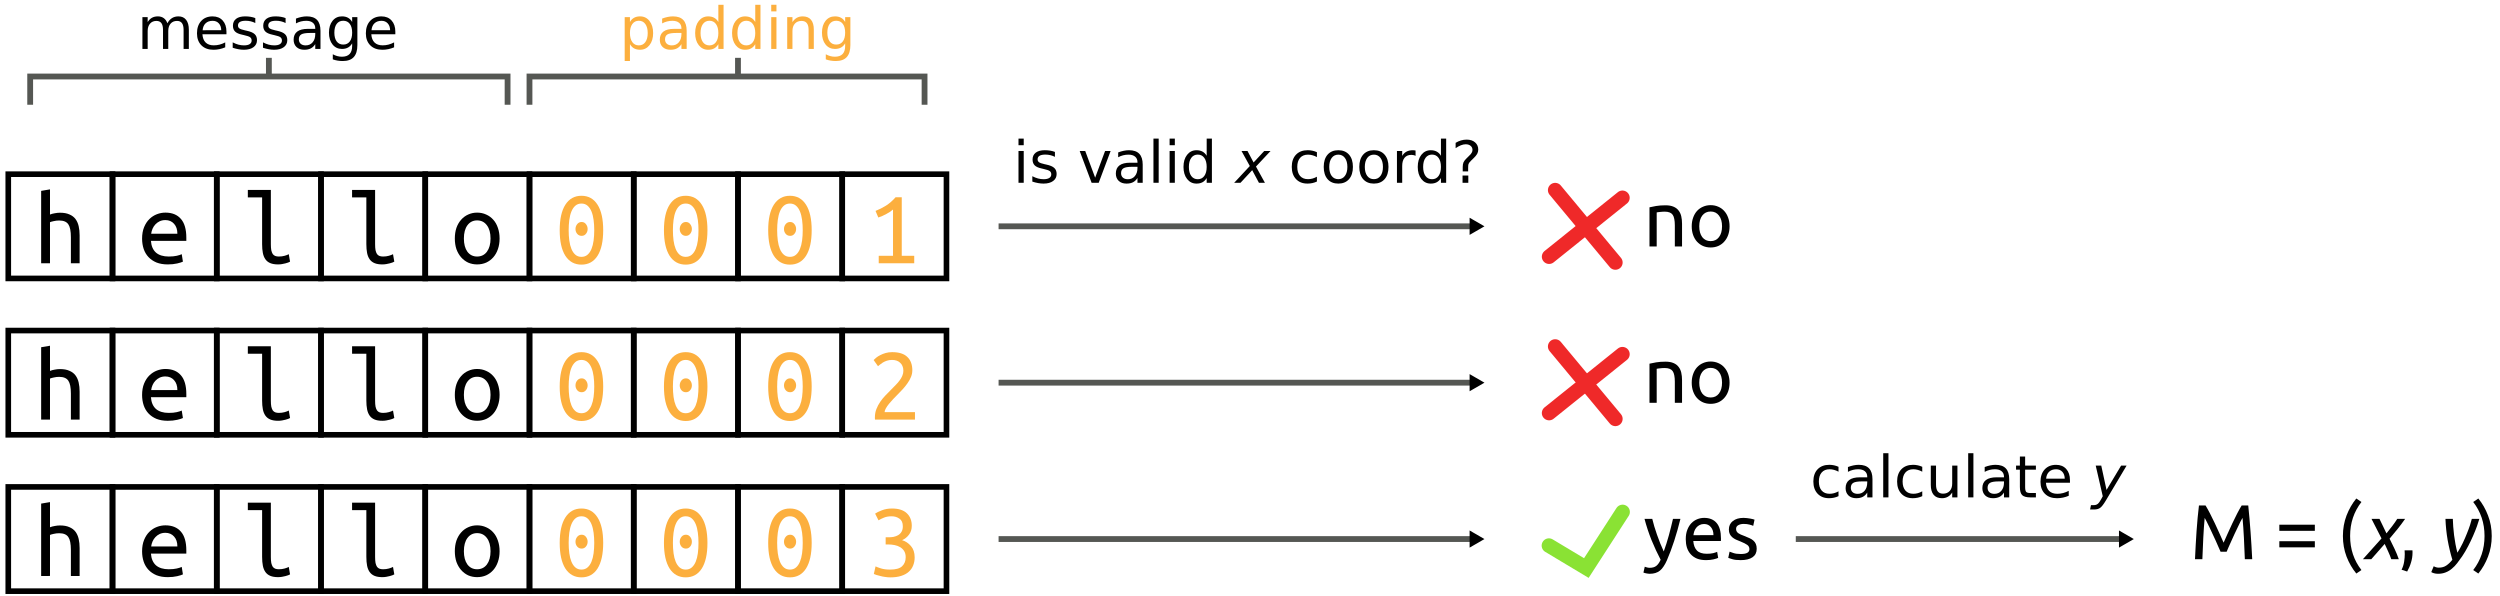 <?xml version="1.0" encoding="UTF-8" standalone="no"?>
<!-- Created with Inkscape (http://www.inkscape.org/) -->

<svg
   width="1720"
   height="410"
   viewBox="0 0 455.083 108.479"
   version="1.1"
   id="svg5"
   xmlns="http://www.w3.org/2000/svg"
   xmlns:svg="http://www.w3.org/2000/svg">
  <defs
     id="defs2">
    <marker
       style="overflow:visible"
       id="TriangleOutL"
       refX="0"
       refY="0"
       orient="auto">
      <path
         transform="scale(0.8)"
         style="fill:context-stroke;fill-rule:evenodd;stroke:context-stroke;stroke-width:1pt"
         d="M 5.77,0 -2.88,5 V -5 Z"
         id="path25016" />
    </marker>
  </defs>
  <g
     id="layer1"
     transform="translate(-20.385,-6.298)">
    <g
       id="g57072"
       transform="translate(0.993,0.868)">
      <g
         id="g59886">
        <path
           id="rect870"
           style="fill:none;stroke:#000000;stroke-width:1.024"
           d="M 20.898,37.138 H 39.873 V 56.114 H 20.898 Z" />
        <g
           aria-label="h"
           id="text14172"
           style="font-size:19.403px;line-height:125%;letter-spacing:0px;word-spacing:0px;stroke-width:0.505px">
          <path
             d="M 26.883,53.349 V 40.175 l 1.61,-0.272 v 4.579 q 0.388,-0.155 0.873,-0.233 0.485,-0.097 0.951,-0.097 1.028,0 1.707,0.31 0.699,0.291 1.106,0.834 0.407,0.543 0.582,1.3 0.175,0.757 0.175,1.669 v 5.084 h -1.591 v -4.734 q 0,-1.669 -0.466,-2.348 -0.466,-0.699 -1.669,-0.699 -0.504,0 -0.99,0.116 -0.466,0.097 -0.679,0.194 v 7.47 z"
             style="font-family:'Ubuntu Mono';-inkscape-font-specification:'Ubuntu Mono'"
             id="path59508" />
        </g>
        <path
           id="rect17976"
           style="fill:none;stroke:#000000;stroke-width:1.024"
           d="M 39.873,37.138 H 58.849 V 56.114 H 39.873 Z" />
        <g
           aria-label="e"
           id="text17980"
           style="font-size:19.403px;line-height:125%;letter-spacing:0px;word-spacing:0px;stroke-width:0.505px">
          <path
             d="m 49.507,44.133 q 1.824,0 2.813,1.145 0.99,1.125 0.99,3.434 v 0.563 h -6.442 q 0.097,1.397 0.912,2.134 0.834,0.718 2.328,0.718 0.854,0 1.455,-0.136 0.601,-0.136 0.912,-0.291 l 0.213,1.358 q -0.291,0.155 -1.048,0.33 -0.757,0.175 -1.707,0.175 -1.164,0 -2.057,-0.349 -0.873,-0.369 -1.455,-0.99 -0.582,-0.621 -0.873,-1.475 -0.291,-0.873 -0.291,-1.882 0,-1.203 0.369,-2.096 0.369,-0.893 0.97,-1.475 0.601,-0.582 1.358,-0.873 0.757,-0.291 1.552,-0.291 z m 2.173,3.842 q 0,-1.145 -0.601,-1.804 -0.601,-0.679 -1.591,-0.679 -0.563,0 -1.028,0.213 -0.446,0.213 -0.776,0.563 -0.33,0.349 -0.524,0.796 -0.194,0.446 -0.252,0.912 z"
             style="font-family:'Ubuntu Mono';-inkscape-font-specification:'Ubuntu Mono'"
             id="path59512" />
        </g>
        <path
           id="rect19514"
           style="fill:none;stroke:#000000;stroke-width:1.024"
           d="M 58.849,37.138 H 77.825 V 56.114 H 58.849 Z" />
        <g
           aria-label="l"
           id="text19518"
           style="font-size:19.403px;line-height:125%;letter-spacing:0px;word-spacing:0px;stroke-width:0.505px">
          <path
             d="m 70.016,53.563 q -0.854,0 -1.416,-0.233 -0.563,-0.233 -0.893,-0.699 -0.33,-0.466 -0.466,-1.145 -0.136,-0.699 -0.136,-1.61 v -8.518 h -2.6 v -1.358 h 4.191 v 9.876 q 0,0.679 0.078,1.106 0.097,0.427 0.272,0.699 0.194,0.252 0.466,0.349 0.272,0.097 0.64,0.097 0.563,0 1.048,-0.136 0.485,-0.136 0.757,-0.291 l 0.233,1.358 q -0.116,0.058 -0.33,0.155 -0.213,0.078 -0.504,0.155 -0.291,0.078 -0.64,0.136 -0.33,0.058 -0.699,0.058 z"
             style="font-family:'Ubuntu Mono';-inkscape-font-specification:'Ubuntu Mono'"
             id="path59516" />
        </g>
        <path
           id="rect20392"
           style="fill:none;stroke:#000000;stroke-width:1.024"
           d="M 77.825,37.138 H 96.801 V 56.114 H 77.825 Z" />
        <g
           aria-label="l"
           id="text20396"
           style="font-size:19.403px;line-height:125%;letter-spacing:0px;word-spacing:0px;stroke-width:0.505px">
          <path
             d="m 88.991,53.563 q -0.854,0 -1.416,-0.233 -0.563,-0.233 -0.893,-0.699 -0.33,-0.466 -0.466,-1.145 -0.136,-0.699 -0.136,-1.61 V 41.358 H 83.481 v -1.358 h 4.191 v 9.876 q 0,0.679 0.078,1.106 0.097,0.427 0.272,0.699 0.194,0.252 0.466,0.349 0.272,0.097 0.64,0.097 0.563,0 1.048,-0.136 0.485,-0.136 0.757,-0.291 l 0.233,1.358 q -0.116,0.058 -0.33,0.155 -0.213,0.078 -0.504,0.155 -0.291,0.078 -0.64,0.136 -0.33,0.058 -0.699,0.058 z"
             style="font-family:'Ubuntu Mono';-inkscape-font-specification:'Ubuntu Mono'"
             id="path59520" />
        </g>
        <path
           id="rect20398"
           style="fill:none;stroke:#000000;stroke-width:1.024"
           d="M 96.801,37.138 H 115.777 V 56.114 H 96.801 Z" />
        <g
           aria-label="o"
           id="text20402"
           style="font-size:19.403px;line-height:125%;letter-spacing:0px;word-spacing:0px;stroke-width:0.505px">
          <path
             d="m 110.335,48.848 q 0,1.067 -0.31,1.94 -0.291,0.854 -0.834,1.475 -0.543,0.621 -1.3,0.97 -0.757,0.33 -1.649,0.33 -0.873,0 -1.63,-0.33 -0.737,-0.349 -1.281,-0.97 -0.543,-0.621 -0.854,-1.475 -0.291,-0.873 -0.291,-1.94 0,-1.067 0.291,-1.94 0.31,-0.873 0.854,-1.475 0.543,-0.621 1.281,-0.951 0.757,-0.349 1.63,-0.349 0.893,0 1.649,0.349 0.757,0.33 1.3,0.951 0.543,0.601 0.834,1.475 0.31,0.873 0.31,1.94 z m -1.649,0 q 0,-1.533 -0.66,-2.406 -0.66,-0.893 -1.785,-0.893 -1.106,0 -1.766,0.893 -0.64,0.873 -0.64,2.406 0,1.513 0.64,2.406 0.66,0.873 1.766,0.873 1.125,0 1.785,-0.873 0.66,-0.893 0.66,-2.406 z"
             style="font-family:'Ubuntu Mono';-inkscape-font-specification:'Ubuntu Mono'"
             id="path59524" />
        </g>
        <path
           id="rect21422"
           style="fill:none;stroke:#000000;stroke-width:1.024"
           d="m 115.777,37.138 h 18.976 v 18.976 h -18.976 z" />
        <g
           aria-label="0"
           id="text21426"
           style="font-size:19.403px;line-height:125%;letter-spacing:0px;word-spacing:0px;fill:#fcaf3e;stroke-width:0.505px">
          <path
             d="m 126.361,47.121 q 0,0.504 -0.31,0.873 -0.291,0.369 -0.776,0.369 -0.504,0 -0.815,-0.369 -0.31,-0.369 -0.31,-0.873 0,-0.504 0.31,-0.893 0.31,-0.388 0.815,-0.388 0.485,0 0.776,0.388 0.31,0.388 0.31,0.893 z m -5.084,0.213 q 0,-3.027 1.028,-4.637 1.048,-1.63 2.93,-1.63 1.901,0 2.93,1.63 1.028,1.61 1.028,4.637 0,3.027 -1.028,4.657 -1.028,1.61 -2.93,1.61 -1.882,0 -2.93,-1.61 -1.028,-1.63 -1.028,-4.657 z m 6.287,0 q 0,-0.99 -0.116,-1.863 -0.116,-0.893 -0.388,-1.552 -0.272,-0.66 -0.718,-1.048 -0.446,-0.388 -1.106,-0.388 -0.66,0 -1.106,0.388 -0.446,0.388 -0.718,1.048 -0.272,0.66 -0.388,1.552 -0.116,0.873 -0.116,1.863 0,0.99 0.116,1.882 0.116,0.873 0.388,1.533 0.272,0.66 0.718,1.048 0.446,0.388 1.106,0.388 0.66,0 1.106,-0.388 0.446,-0.388 0.718,-1.048 0.272,-0.66 0.388,-1.533 0.116,-0.893 0.116,-1.882 z"
             style="font-family:'Ubuntu Mono';-inkscape-font-specification:'Ubuntu Mono'"
             id="path59528" />
        </g>
        <path
           id="rect23254"
           style="fill:none;stroke:#000000;stroke-width:1.024"
           d="m 134.753,37.138 h 18.976 v 18.976 h -18.976 z" />
        <g
           aria-label="0"
           id="text23258"
           style="font-size:19.403px;line-height:125%;letter-spacing:0px;word-spacing:0px;fill:#fcaf3e;stroke-width:0.505px">
          <path
             d="m 145.337,47.121 q 0,0.504 -0.31,0.873 -0.291,0.369 -0.776,0.369 -0.504,0 -0.815,-0.369 -0.31,-0.369 -0.31,-0.873 0,-0.504 0.31,-0.893 0.31,-0.388 0.815,-0.388 0.485,0 0.776,0.388 0.31,0.388 0.31,0.893 z m -5.084,0.213 q 0,-3.027 1.028,-4.637 1.048,-1.63 2.93,-1.63 1.901,0 2.93,1.63 1.028,1.61 1.028,4.637 0,3.027 -1.028,4.657 -1.028,1.61 -2.93,1.61 -1.882,0 -2.93,-1.61 -1.028,-1.63 -1.028,-4.657 z m 6.287,0 q 0,-0.99 -0.116,-1.863 -0.116,-0.893 -0.388,-1.552 -0.272,-0.66 -0.718,-1.048 -0.446,-0.388 -1.106,-0.388 -0.66,0 -1.106,0.388 -0.446,0.388 -0.718,1.048 -0.272,0.66 -0.388,1.552 -0.116,0.873 -0.116,1.863 0,0.99 0.116,1.882 0.116,0.873 0.388,1.533 0.272,0.66 0.718,1.048 0.446,0.388 1.106,0.388 0.66,0 1.106,-0.388 0.446,-0.388 0.718,-1.048 0.272,-0.66 0.388,-1.533 0.116,-0.893 0.116,-1.882 z"
             style="font-family:'Ubuntu Mono';-inkscape-font-specification:'Ubuntu Mono'"
             id="path59532" />
        </g>
        <path
           id="rect23260"
           style="fill:none;stroke:#000000;stroke-width:1.024"
           d="m 153.729,37.138 h 18.976 v 18.976 h -18.976 z" />
        <g
           aria-label="0"
           id="text23264"
           style="font-size:19.403px;line-height:125%;letter-spacing:0px;word-spacing:0px;fill:#fcaf3e;stroke-width:0.505px">
          <path
             d="m 164.313,47.121 q 0,0.504 -0.31,0.873 -0.291,0.369 -0.776,0.369 -0.504,0 -0.815,-0.369 -0.31,-0.369 -0.31,-0.873 0,-0.504 0.31,-0.893 0.31,-0.388 0.815,-0.388 0.485,0 0.776,0.388 0.31,0.388 0.31,0.893 z m -5.084,0.213 q 0,-3.027 1.028,-4.637 1.048,-1.63 2.93,-1.63 1.901,0 2.93,1.63 1.028,1.61 1.028,4.637 0,3.027 -1.028,4.657 -1.028,1.61 -2.93,1.61 -1.882,0 -2.93,-1.61 -1.028,-1.63 -1.028,-4.657 z m 6.287,0 q 0,-0.99 -0.116,-1.863 -0.116,-0.893 -0.388,-1.552 -0.272,-0.66 -0.718,-1.048 -0.446,-0.388 -1.106,-0.388 -0.66,0 -1.106,0.388 -0.446,0.388 -0.718,1.048 -0.272,0.66 -0.388,1.552 -0.116,0.873 -0.116,1.863 0,0.99 0.116,1.882 0.116,0.873 0.388,1.533 0.272,0.66 0.718,1.048 0.446,0.388 1.106,0.388 0.66,0 1.106,-0.388 0.446,-0.388 0.718,-1.048 0.272,-0.66 0.388,-1.533 0.116,-0.893 0.116,-1.882 z"
             style="font-family:'Ubuntu Mono';-inkscape-font-specification:'Ubuntu Mono'"
             id="path59536" />
        </g>
        <path
           id="rect23266"
           style="fill:none;stroke:#000000;stroke-width:1.024"
           d="m 172.705,37.138 h 18.976 v 18.976 h -18.976 z" />
        <g
           aria-label="1"
           id="text23270"
           style="font-size:19.403px;line-height:125%;letter-spacing:0px;word-spacing:0px;fill:#fcaf3e;stroke-width:0.505px">
          <path
             d="m 178.768,43.822 q 0.99,-0.388 1.921,-0.97 0.931,-0.601 1.727,-1.513 h 1.125 v 10.652 h 2.27 v 1.358 h -6.461 v -1.358 h 2.6 v -8.421 q -0.213,0.194 -0.524,0.407 -0.291,0.194 -0.66,0.388 -0.349,0.194 -0.737,0.369 -0.388,0.175 -0.757,0.291 z"
             style="font-family:'Ubuntu Mono';-inkscape-font-specification:'Ubuntu Mono'"
             id="path59540" />
        </g>
        <path
           style="fill:none;fill-rule:evenodd;stroke:#555753;stroke-width:1.058;stroke-linecap:butt;stroke-linejoin:miter;stroke-miterlimit:4;stroke-dasharray:none;stroke-opacity:1;marker-end:url(#TriangleOutL)"
           d="m 201.168,46.626 86.642,10e-7"
           id="path24774" />
        <g
           id="g25719"
           transform="translate(12.688,45.733)">
          <path
             style="fill:none;fill-rule:evenodd;stroke:#ef2929;stroke-width:2.646;stroke-linecap:round;stroke-linejoin:miter;stroke-miterlimit:4;stroke-dasharray:none;stroke-opacity:1"
             d="M 289.798,-5.694 300.756,7.48"
             id="path25715" />
          <path
             style="fill:none;fill-rule:evenodd;stroke:#ef2929;stroke-width:2.646;stroke-linecap:round;stroke-linejoin:miter;stroke-miterlimit:4;stroke-dasharray:none;stroke-opacity:1"
             d="M 288.691,6.423 302.041,-4.295"
             id="path25717" />
        </g>
        <g
           aria-label="no"
           id="text27153"
           style="font-size:14.111px;line-height:125%;letter-spacing:0px;word-spacing:0px;fill:none;stroke:#000000;stroke-width:0.265px">
          <path
             d="m 319.653,43.169 q 0.452,-0.113 1.199,-0.24 0.748,-0.127 1.722,-0.127 0.875,0 1.453,0.254 0.579,0.24 0.917,0.691 0.353,0.437 0.494,1.058 0.141,0.621 0.141,1.369 v 4.12 h -1.312 v -3.838 q 0,-0.677 -0.099,-1.157 -0.085,-0.48 -0.296,-0.776 -0.212,-0.296 -0.564,-0.423 -0.353,-0.141 -0.875,-0.141 -0.212,0 -0.437,0.014 -0.226,0.014 -0.437,0.042 -0.198,0.014 -0.367,0.042 -0.155,0.028 -0.226,0.042 v 6.195 h -1.312 z"
             style="font-family:Ubuntu;-inkscape-font-specification:Ubuntu;fill:#000000;stroke:none"
             id="path59543" />
          <path
             d="m 334.23,46.626 q 0,0.875 -0.254,1.58 -0.254,0.706 -0.72,1.214 -0.452,0.508 -1.087,0.79 -0.635,0.268 -1.383,0.268 -0.748,0 -1.383,-0.268 -0.635,-0.282 -1.101,-0.79 -0.452,-0.508 -0.706,-1.214 -0.254,-0.706 -0.254,-1.58 0,-0.861 0.254,-1.566 0.254,-0.72 0.706,-1.228 0.466,-0.508 1.101,-0.776 0.635,-0.282 1.383,-0.282 0.748,0 1.383,0.282 0.635,0.268 1.087,0.776 0.466,0.508 0.72,1.228 0.254,0.706 0.254,1.566 z m -1.369,0 q 0,-1.242 -0.564,-1.961 -0.55,-0.734 -1.51,-0.734 -0.96,0 -1.524,0.734 -0.55,0.72 -0.55,1.961 0,1.242 0.55,1.976 0.564,0.72 1.524,0.72 0.96,0 1.51,-0.72 0.564,-0.734 0.564,-1.976 z"
             style="font-family:Ubuntu;-inkscape-font-specification:Ubuntu;fill:#000000;stroke:none"
             id="path59545" />
        </g>
        <path
           style="fill:none;fill-rule:evenodd;stroke:#555753;stroke-width:1.058;stroke-linecap:butt;stroke-linejoin:miter;stroke-miterlimit:4;stroke-dasharray:none;stroke-opacity:1"
           d="m 24.885,24.498 v -5.142 h 86.903 v 5.142"
           id="path37947" />
        <path
           style="fill:none;fill-rule:evenodd;stroke:#555753;stroke-width:1.058;stroke-linecap:butt;stroke-linejoin:miter;stroke-miterlimit:4;stroke-dasharray:none;stroke-opacity:1"
           d="M 68.337,19.356 V 15.957"
           id="path37951" />
        <g
           aria-label="message"
           id="text39157"
           style="font-size:10.583px;line-height:125%;letter-spacing:0px;word-spacing:0px;stroke-width:0.265px">
          <path
             d="m 49.86,9.662 q 0.357,-0.641 0.853,-0.946 0.496,-0.305 1.168,-0.305 0.904,0 1.395,0.636 0.491,0.63 0.491,1.798 v 3.493 h -0.956 v -3.462 q 0,-0.832 -0.295,-1.235 -0.295,-0.403 -0.899,-0.403 -0.739,0 -1.168,0.491 -0.429,0.491 -0.429,1.338 v 3.271 h -0.956 v -3.462 q 0,-0.837 -0.295,-1.235 -0.295,-0.403 -0.91,-0.403 -0.729,0 -1.158,0.496 -0.429,0.491 -0.429,1.333 v 3.271 h -0.956 V 8.551 h 0.956 v 0.899 q 0.326,-0.532 0.78,-0.785 0.455,-0.253 1.08,-0.253 0.63,0 1.07,0.32 0.444,0.32 0.656,0.93 z"
             id="path59548" />
          <path
             d="m 60.614,11.207 v 0.465 h -4.372 q 0.062,0.982 0.589,1.499 0.532,0.512 1.478,0.512 0.548,0 1.059,-0.134 0.517,-0.134 1.023,-0.403 v 0.899 q -0.512,0.217 -1.049,0.331 -0.537,0.114 -1.09,0.114 -1.385,0 -2.196,-0.806 -0.806,-0.806 -0.806,-2.181 0,-1.421 0.765,-2.253 0.77,-0.837 2.072,-0.837 1.168,0 1.845,0.754 0.682,0.749 0.682,2.041 z m -0.951,-0.279 q -0.01,-0.78 -0.439,-1.245 -0.424,-0.465 -1.127,-0.465 -0.796,0 -1.276,0.45 -0.475,0.45 -0.548,1.266 z"
             id="path59550" />
          <path
             d="M 65.865,8.721 V 9.62 Q 65.461,9.414 65.027,9.31 64.593,9.207 64.128,9.207 q -0.708,0 -1.065,0.217 -0.351,0.217 -0.351,0.651 0,0.331 0.253,0.522 0.253,0.186 1.018,0.357 l 0.326,0.072 q 1.013,0.217 1.437,0.615 0.429,0.393 0.429,1.101 0,0.806 -0.641,1.276 -0.636,0.47 -1.752,0.47 -0.465,0 -0.972,-0.093 -0.501,-0.088 -1.059,-0.269 v -0.982 q 0.527,0.274 1.039,0.413 0.512,0.134 1.013,0.134 0.672,0 1.034,-0.227 0.362,-0.233 0.362,-0.651 0,-0.388 -0.264,-0.594 -0.258,-0.207 -1.142,-0.398 l -0.331,-0.078 q -0.884,-0.186 -1.276,-0.568 -0.393,-0.388 -0.393,-1.059 0,-0.816 0.579,-1.261 0.579,-0.444 1.643,-0.444 0.527,0 0.992,0.078 0.465,0.078 0.858,0.233 z"
             id="path59552" />
          <path
             d="M 71.378,8.721 V 9.62 Q 70.975,9.414 70.541,9.31 70.107,9.207 69.642,9.207 q -0.708,0 -1.065,0.217 -0.351,0.217 -0.351,0.651 0,0.331 0.253,0.522 0.253,0.186 1.018,0.357 l 0.326,0.072 q 1.013,0.217 1.437,0.615 0.429,0.393 0.429,1.101 0,0.806 -0.641,1.276 -0.636,0.47 -1.752,0.47 -0.465,0 -0.972,-0.093 -0.501,-0.088 -1.059,-0.269 v -0.982 q 0.527,0.274 1.039,0.413 0.512,0.134 1.013,0.134 0.672,0 1.034,-0.227 0.362,-0.233 0.362,-0.651 0,-0.388 -0.264,-0.594 -0.258,-0.207 -1.142,-0.398 l -0.331,-0.078 q -0.884,-0.186 -1.276,-0.568 -0.393,-0.388 -0.393,-1.059 0,-0.816 0.579,-1.261 0.579,-0.444 1.643,-0.444 0.527,0 0.992,0.078 0.465,0.078 0.858,0.233 z"
             id="path59554" />
          <path
             d="m 75.833,11.429 q -1.152,0 -1.597,0.264 -0.444,0.264 -0.444,0.899 0,0.506 0.331,0.806 0.336,0.295 0.91,0.295 0.791,0 1.266,-0.558 0.481,-0.563 0.481,-1.493 v -0.212 z m 1.897,-0.393 v 3.302 h -0.951 v -0.878 q -0.326,0.527 -0.811,0.78 -0.486,0.248 -1.189,0.248 -0.889,0 -1.416,-0.496 -0.522,-0.501 -0.522,-1.338 0,-0.977 0.651,-1.473 0.656,-0.496 1.953,-0.496 h 1.333 v -0.093 q 0,-0.656 -0.434,-1.013 -0.429,-0.362 -1.209,-0.362 -0.496,0 -0.966,0.119 -0.47,0.119 -0.904,0.357 V 8.814 q 0.522,-0.202 1.013,-0.3 0.491,-0.103 0.956,-0.103 1.256,0 1.876,0.651 0.62,0.651 0.62,1.974 z"
             id="path59556" />
          <path
             d="m 83.496,11.377 q 0,-1.034 -0.429,-1.602 -0.424,-0.568 -1.194,-0.568 -0.765,0 -1.194,0.568 -0.424,0.568 -0.424,1.602 0,1.028 0.424,1.597 0.429,0.568 1.194,0.568 0.77,0 1.194,-0.568 0.429,-0.568 0.429,-1.597 z m 0.951,2.243 q 0,1.478 -0.656,2.196 -0.656,0.723 -2.01,0.723 -0.501,0 -0.946,-0.078 -0.444,-0.072 -0.863,-0.227 v -0.925 q 0.419,0.227 0.827,0.336 0.408,0.109 0.832,0.109 0.935,0 1.4,-0.491 0.465,-0.486 0.465,-1.473 v -0.47 q -0.295,0.512 -0.754,0.765 -0.46,0.253 -1.101,0.253 -1.065,0 -1.716,-0.811 -0.651,-0.811 -0.651,-2.15 0,-1.344 0.651,-2.155 0.651,-0.811 1.716,-0.811 0.641,0 1.101,0.253 0.46,0.253 0.754,0.765 V 8.551 h 0.951 z"
             id="path59558" />
          <path
             d="m 91.356,11.207 v 0.465 h -4.372 q 0.062,0.982 0.589,1.499 0.532,0.512 1.478,0.512 0.548,0 1.059,-0.134 0.517,-0.134 1.023,-0.403 v 0.899 q -0.512,0.217 -1.049,0.331 -0.537,0.114 -1.09,0.114 -1.385,0 -2.196,-0.806 -0.806,-0.806 -0.806,-2.181 0,-1.421 0.765,-2.253 0.77,-0.837 2.072,-0.837 1.168,0 1.845,0.754 0.682,0.749 0.682,2.041 z M 90.406,10.928 Q 90.395,10.147 89.966,9.682 89.543,9.217 88.84,9.217 q -0.796,0 -1.276,0.45 -0.475,0.45 -0.548,1.266 z"
             id="path59560" />
        </g>
        <path
           style="fill:none;fill-rule:evenodd;stroke:#555753;stroke-width:1.058;stroke-linecap:butt;stroke-linejoin:miter;stroke-miterlimit:4;stroke-dasharray:none;stroke-opacity:1"
           d="m 115.777,24.498 v -5.142 h 71.916 v 5.142"
           id="path40361" />
        <path
           style="fill:none;fill-rule:evenodd;stroke:#555753;stroke-width:1.058;stroke-linecap:butt;stroke-linejoin:miter;stroke-miterlimit:4;stroke-dasharray:none;stroke-opacity:1"
           d="m 153.729,19.356 v -3.399"
           id="path40363" />
        <g
           aria-label="padding"
           id="text40620"
           style="font-size:10.583px;line-height:125%;letter-spacing:0px;word-spacing:0px;fill:#fcaf3e;stroke-width:0.265px">
          <path
             d="m 134.063,13.47 v 3.07 h -0.956 V 8.551 h 0.956 v 0.878 q 0.3,-0.517 0.754,-0.765 0.46,-0.253 1.096,-0.253 1.054,0 1.71,0.837 0.661,0.837 0.661,2.201 0,1.364 -0.661,2.201 -0.656,0.837 -1.71,0.837 -0.636,0 -1.096,-0.248 -0.455,-0.253 -0.754,-0.77 z m 3.235,-2.021 q 0,-1.049 -0.434,-1.643 -0.429,-0.599 -1.183,-0.599 -0.754,0 -1.189,0.599 -0.429,0.594 -0.429,1.643 0,1.049 0.429,1.648 0.434,0.594 1.189,0.594 0.754,0 1.183,-0.594 0.434,-0.599 0.434,-1.648 z"
             id="path59563" />
          <path
             d="m 142.491,11.429 q -1.152,0 -1.597,0.264 -0.444,0.264 -0.444,0.899 0,0.506 0.331,0.806 0.336,0.295 0.909,0.295 0.791,0 1.266,-0.558 0.481,-0.563 0.481,-1.493 v -0.212 z m 1.897,-0.393 v 3.302 h -0.951 v -0.878 q -0.326,0.527 -0.811,0.78 -0.486,0.248 -1.189,0.248 -0.889,0 -1.416,-0.496 -0.522,-0.501 -0.522,-1.338 0,-0.977 0.651,-1.473 0.656,-0.496 1.953,-0.496 h 1.333 v -0.093 q 0,-0.656 -0.434,-1.013 -0.429,-0.362 -1.209,-0.362 -0.496,0 -0.966,0.119 -0.47,0.119 -0.904,0.357 V 8.814 q 0.522,-0.202 1.013,-0.3 0.491,-0.103 0.956,-0.103 1.256,0 1.876,0.651 0.62,0.651 0.62,1.974 z"
             id="path59565" />
          <path
             d="M 150.155,9.429 V 6.298 h 0.951 v 8.041 h -0.951 v -0.868 q -0.3,0.517 -0.76,0.77 -0.455,0.248 -1.096,0.248 -1.049,0 -1.71,-0.837 -0.656,-0.837 -0.656,-2.201 0,-1.364 0.656,-2.201 0.661,-0.837 1.71,-0.837 0.641,0 1.096,0.253 0.46,0.248 0.76,0.765 z m -3.24,2.021 q 0,1.049 0.429,1.648 0.434,0.594 1.189,0.594 0.754,0 1.189,-0.594 0.434,-0.599 0.434,-1.648 0,-1.049 -0.434,-1.643 -0.434,-0.599 -1.189,-0.599 -0.754,0 -1.189,0.599 -0.429,0.594 -0.429,1.643 z"
             id="path59567" />
          <path
             d="M 156.873,9.429 V 6.298 h 0.951 v 8.041 h -0.951 v -0.868 q -0.3,0.517 -0.76,0.77 -0.455,0.248 -1.096,0.248 -1.049,0 -1.71,-0.837 -0.656,-0.837 -0.656,-2.201 0,-1.364 0.656,-2.201 0.661,-0.837 1.71,-0.837 0.641,0 1.096,0.253 0.46,0.248 0.76,0.765 z m -3.24,2.021 q 0,1.049 0.429,1.648 0.434,0.594 1.189,0.594 0.754,0 1.189,-0.594 0.434,-0.599 0.434,-1.648 0,-1.049 -0.434,-1.643 -0.434,-0.599 -1.189,-0.599 -0.754,0 -1.189,0.599 -0.429,0.594 -0.429,1.643 z"
             id="path59569" />
          <path
             d="m 159.782,8.551 h 0.951 v 5.788 h -0.951 z m 0,-2.253 h 0.951 v 1.204 h -0.951 z"
             id="path59571" />
          <path
             d="m 167.534,10.845 v 3.493 h -0.951 v -3.462 q 0,-0.822 -0.32,-1.23 -0.32,-0.408 -0.961,-0.408 -0.77,0 -1.214,0.491 -0.444,0.491 -0.444,1.338 v 3.271 h -0.956 V 8.551 h 0.956 v 0.899 q 0.341,-0.522 0.801,-0.78 0.465,-0.258 1.07,-0.258 0.997,0 1.509,0.62 0.512,0.615 0.512,1.814 z"
             id="path59573" />
          <path
             d="m 173.239,11.377 q 0,-1.034 -0.429,-1.602 -0.424,-0.568 -1.194,-0.568 -0.765,0 -1.194,0.568 -0.424,0.568 -0.424,1.602 0,1.028 0.424,1.597 0.429,0.568 1.194,0.568 0.77,0 1.194,-0.568 0.429,-0.568 0.429,-1.597 z m 0.951,2.243 q 0,1.478 -0.656,2.196 -0.656,0.723 -2.01,0.723 -0.501,0 -0.946,-0.078 -0.444,-0.072 -0.863,-0.227 v -0.925 q 0.419,0.227 0.827,0.336 0.408,0.109 0.832,0.109 0.935,0 1.4,-0.491 0.465,-0.486 0.465,-1.473 V 13.32 q -0.295,0.512 -0.754,0.765 -0.46,0.253 -1.101,0.253 -1.065,0 -1.716,-0.811 -0.651,-0.811 -0.651,-2.15 0,-1.344 0.651,-2.155 0.651,-0.811 1.716,-0.811 0.641,0 1.101,0.253 0.46,0.253 0.754,0.765 V 8.551 h 0.951 z"
             id="path59575" />
        </g>
        <g
           aria-label="is valid x coord?"
           id="text41542"
           style="font-size:10.583px;line-height:125%;letter-spacing:0px;word-spacing:0px;stroke-width:0.265px">
          <path
             d="m 204.792,32.913 h 0.951 v 5.788 h -0.951 z m 0,-2.253 h 0.951 v 1.204 h -0.951 z"
             id="path59578" />
          <path
             d="m 211.423,33.084 v 0.899 q -0.403,-0.207 -0.837,-0.31 -0.434,-0.103 -0.899,-0.103 -0.708,0 -1.065,0.217 -0.351,0.217 -0.351,0.651 0,0.331 0.253,0.522 0.253,0.186 1.018,0.357 l 0.326,0.072 q 1.013,0.217 1.437,0.615 0.429,0.393 0.429,1.101 0,0.806 -0.641,1.276 -0.636,0.47 -1.752,0.47 -0.465,0 -0.972,-0.093 -0.501,-0.088 -1.059,-0.269 v -0.982 q 0.527,0.274 1.039,0.413 0.512,0.134 1.013,0.134 0.672,0 1.034,-0.227 0.362,-0.233 0.362,-0.651 0,-0.388 -0.264,-0.594 -0.258,-0.207 -1.142,-0.398 l -0.331,-0.078 q -0.884,-0.186 -1.276,-0.568 -0.393,-0.388 -0.393,-1.059 0,-0.816 0.579,-1.261 0.579,-0.444 1.643,-0.444 0.527,0 0.992,0.078 0.465,0.078 0.858,0.233 z"
             id="path59580" />
          <path
             d="m 215.929,32.913 h 1.008 l 1.809,4.858 1.809,-4.858 h 1.008 l -2.17,5.788 h -1.292 z"
             id="path59582" />
          <path
             d="m 225.504,35.792 q -1.152,0 -1.597,0.264 -0.444,0.264 -0.444,0.899 0,0.506 0.331,0.806 0.336,0.295 0.909,0.295 0.791,0 1.266,-0.558 Q 226.45,36.934 226.45,36.003 v -0.212 z m 1.897,-0.393 v 3.302 H 226.45 v -0.878 q -0.326,0.527 -0.811,0.78 -0.486,0.248 -1.189,0.248 -0.889,0 -1.416,-0.496 -0.522,-0.501 -0.522,-1.338 0,-0.977 0.651,-1.473 0.656,-0.496 1.953,-0.496 H 226.45 v -0.093 q 0,-0.656 -0.434,-1.013 -0.429,-0.362 -1.209,-0.362 -0.496,0 -0.966,0.119 -0.47,0.119 -0.904,0.357 v -0.878 q 0.522,-0.202 1.013,-0.3 0.491,-0.103 0.956,-0.103 1.256,0 1.876,0.651 0.62,0.651 0.62,1.974 z"
             id="path59584" />
          <path
             d="m 229.359,30.66 h 0.951 v 8.041 h -0.951 z"
             id="path59586" />
          <path
             d="m 232.3,32.913 h 0.951 v 5.788 h -0.951 z m 0,-2.253 h 0.951 v 1.204 h -0.951 z"
             id="path59588" />
          <path
             d="m 239.049,33.792 v -3.132 h 0.951 v 8.041 h -0.951 v -0.868 q -0.3,0.517 -0.76,0.77 -0.455,0.248 -1.096,0.248 -1.049,0 -1.71,-0.837 -0.656,-0.837 -0.656,-2.201 0,-1.364 0.656,-2.201 0.661,-0.837 1.71,-0.837 0.641,0 1.096,0.253 0.46,0.248 0.76,0.765 z m -3.24,2.021 q 0,1.049 0.429,1.648 0.434,0.594 1.189,0.594 0.754,0 1.189,-0.594 0.434,-0.599 0.434,-1.648 0,-1.049 -0.434,-1.643 -0.434,-0.599 -1.189,-0.599 -0.754,0 -1.189,0.599 -0.429,0.594 -0.429,1.643 z"
             id="path59590" />
          <path
             d="m 250.676,32.913 -2.656,2.837 1.628,2.951 h -1.09 l -1.225,-2.294 -2.129,2.294 h -1.152 l 2.847,-3.049 -1.514,-2.739 h 1.09 l 1.111,2.093 1.938,-2.093 z"
             style="font-style:italic;-inkscape-font-specification:'sans-serif Italic'"
             id="path59592" />
          <path
             d="m 259.115,33.135 v 0.889 q -0.403,-0.222 -0.811,-0.331 -0.403,-0.114 -0.816,-0.114 -0.925,0 -1.437,0.589 -0.512,0.584 -0.512,1.643 0,1.059 0.512,1.648 0.512,0.584 1.437,0.584 0.413,0 0.816,-0.109 0.408,-0.114 0.811,-0.336 v 0.878 q -0.398,0.186 -0.827,0.279 -0.424,0.093 -0.904,0.093 -1.307,0 -2.077,-0.822 -0.77,-0.822 -0.77,-2.217 0,-1.416 0.775,-2.227 0.78,-0.811 2.134,-0.811 0.439,0 0.858,0.093 0.419,0.088 0.811,0.269 z"
             id="path59594" />
          <path
             d="m 263.011,33.58 q -0.765,0 -1.209,0.599 -0.444,0.594 -0.444,1.633 0,1.039 0.439,1.638 0.444,0.594 1.214,0.594 0.76,0 1.204,-0.599 0.444,-0.599 0.444,-1.633 0,-1.028 -0.444,-1.628 -0.444,-0.605 -1.204,-0.605 z m 0,-0.806 q 1.24,0 1.948,0.806 0.708,0.806 0.708,2.232 0,1.421 -0.708,2.232 -0.708,0.806 -1.948,0.806 -1.245,0 -1.953,-0.806 -0.703,-0.811 -0.703,-2.232 0,-1.426 0.703,-2.232 0.708,-0.806 1.953,-0.806 z"
             id="path59596" />
          <path
             d="m 269.486,33.58 q -0.765,0 -1.209,0.599 -0.444,0.594 -0.444,1.633 0,1.039 0.439,1.638 0.444,0.594 1.214,0.594 0.76,0 1.204,-0.599 0.444,-0.599 0.444,-1.633 0,-1.028 -0.444,-1.628 -0.444,-0.605 -1.204,-0.605 z m 0,-0.806 q 1.24,0 1.948,0.806 0.708,0.806 0.708,2.232 0,1.421 -0.708,2.232 -0.708,0.806 -1.948,0.806 -1.245,0 -1.953,-0.806 -0.703,-0.811 -0.703,-2.232 0,-1.426 0.703,-2.232 0.708,-0.806 1.953,-0.806 z"
             id="path59598" />
          <path
             d="m 277.072,33.802 q -0.16,-0.093 -0.351,-0.134 -0.186,-0.047 -0.413,-0.047 -0.806,0 -1.24,0.527 -0.429,0.522 -0.429,1.504 v 3.049 h -0.956 v -5.788 h 0.956 v 0.899 q 0.3,-0.527 0.78,-0.78 0.481,-0.258 1.168,-0.258 0.098,0 0.217,0.015 0.119,0.01 0.264,0.036 z"
             id="path59600" />
          <path
             d="m 281.692,33.792 v -3.132 h 0.951 v 8.041 h -0.951 v -0.868 q -0.3,0.517 -0.76,0.77 -0.455,0.248 -1.096,0.248 -1.049,0 -1.71,-0.837 -0.656,-0.837 -0.656,-2.201 0,-1.364 0.656,-2.201 0.661,-0.837 1.71,-0.837 0.641,0 1.096,0.253 0.46,0.248 0.76,0.765 z m -3.24,2.021 q 0,1.049 0.429,1.648 0.434,0.594 1.189,0.594 0.754,0 1.189,-0.594 0.434,-0.599 0.434,-1.648 0,-1.049 -0.434,-1.643 -0.434,-0.599 -1.189,-0.599 -0.754,0 -1.189,0.599 -0.429,0.594 -0.429,1.643 z"
             id="path59602" />
          <path
             d="m 285.624,37.388 h 1.049 v 1.313 h -1.049 z m 1.018,-0.76 h -0.987 v -0.796 q 0,-0.522 0.145,-0.858 0.145,-0.336 0.61,-0.78 l 0.465,-0.46 q 0.295,-0.274 0.424,-0.517 0.134,-0.243 0.134,-0.496 0,-0.46 -0.341,-0.744 -0.336,-0.284 -0.894,-0.284 -0.408,0 -0.873,0.181 -0.46,0.181 -0.961,0.527 v -0.972 q 0.486,-0.295 0.982,-0.439 0.501,-0.145 1.034,-0.145 0.951,0 1.524,0.501 0.579,0.501 0.579,1.323 0,0.393 -0.186,0.749 -0.186,0.351 -0.651,0.796 l -0.455,0.444 q -0.243,0.243 -0.346,0.382 -0.098,0.134 -0.14,0.264 -0.031,0.109 -0.046,0.264 -0.015,0.155 -0.015,0.424 z"
             id="path59604" />
        </g>
        <path
           id="rect49378"
           style="fill:none;stroke:#000000;stroke-width:1.024"
           d="M 20.898,65.602 H 39.873 V 84.578 H 20.898 Z" />
        <g
           aria-label="h"
           id="text49382"
           style="font-size:19.403px;line-height:125%;letter-spacing:0px;word-spacing:0px;stroke-width:0.505px">
          <path
             d="M 26.883,81.813 V 68.638 l 1.61,-0.272 v 4.579 q 0.388,-0.155 0.873,-0.233 0.485,-0.097 0.951,-0.097 1.028,0 1.707,0.31 0.699,0.291 1.106,0.834 0.407,0.543 0.582,1.3 0.175,0.757 0.175,1.669 v 5.084 h -1.591 v -4.734 q 0,-1.669 -0.466,-2.348 -0.466,-0.699 -1.669,-0.699 -0.504,0 -0.99,0.116 -0.466,0.097 -0.679,0.194 v 7.47 z"
             style="font-family:'Ubuntu Mono';-inkscape-font-specification:'Ubuntu Mono'"
             id="path59608" />
        </g>
        <path
           id="rect49384"
           style="fill:none;stroke:#000000;stroke-width:1.024"
           d="M 39.873,65.602 H 58.849 V 84.578 H 39.873 Z" />
        <g
           aria-label="e"
           id="text49388"
           style="font-size:19.403px;line-height:125%;letter-spacing:0px;word-spacing:0px;stroke-width:0.505px">
          <path
             d="m 49.507,72.597 q 1.824,0 2.813,1.145 0.99,1.125 0.99,3.434 v 0.563 h -6.442 q 0.097,1.397 0.912,2.134 0.834,0.718 2.328,0.718 0.854,0 1.455,-0.136 0.601,-0.136 0.912,-0.291 l 0.213,1.358 q -0.291,0.155 -1.048,0.33 -0.757,0.175 -1.707,0.175 -1.164,0 -2.057,-0.349 -0.873,-0.369 -1.455,-0.99 -0.582,-0.621 -0.873,-1.475 -0.291,-0.873 -0.291,-1.882 0,-1.203 0.369,-2.096 0.369,-0.893 0.97,-1.475 0.601,-0.582 1.358,-0.873 0.757,-0.291 1.552,-0.291 z m 2.173,3.842 q 0,-1.145 -0.601,-1.804 -0.601,-0.679 -1.591,-0.679 -0.563,0 -1.028,0.213 -0.446,0.213 -0.776,0.563 -0.33,0.349 -0.524,0.796 -0.194,0.446 -0.252,0.912 z"
             style="font-family:'Ubuntu Mono';-inkscape-font-specification:'Ubuntu Mono'"
             id="path59612" />
        </g>
        <path
           id="rect49390"
           style="fill:none;stroke:#000000;stroke-width:1.024"
           d="M 58.849,65.602 H 77.825 V 84.578 H 58.849 Z" />
        <g
           aria-label="l"
           id="text49394"
           style="font-size:19.403px;line-height:125%;letter-spacing:0px;word-spacing:0px;stroke-width:0.505px">
          <path
             d="m 70.016,82.026 q -0.854,0 -1.416,-0.233 -0.563,-0.233 -0.893,-0.699 -0.33,-0.466 -0.466,-1.145 -0.136,-0.699 -0.136,-1.61 v -8.518 h -2.6 v -1.358 h 4.191 v 9.876 q 0,0.679 0.078,1.106 0.097,0.427 0.272,0.699 0.194,0.252 0.466,0.349 0.272,0.097 0.64,0.097 0.563,0 1.048,-0.136 0.485,-0.136 0.757,-0.291 l 0.233,1.358 q -0.116,0.058 -0.33,0.155 -0.213,0.078 -0.504,0.155 -0.291,0.078 -0.64,0.136 -0.33,0.058 -0.699,0.058 z"
             style="font-family:'Ubuntu Mono';-inkscape-font-specification:'Ubuntu Mono'"
             id="path59616" />
        </g>
        <path
           id="rect49396"
           style="fill:none;stroke:#000000;stroke-width:1.024"
           d="M 77.825,65.602 H 96.801 V 84.578 H 77.825 Z" />
        <g
           aria-label="l"
           id="text49400"
           style="font-size:19.403px;line-height:125%;letter-spacing:0px;word-spacing:0px;stroke-width:0.505px">
          <path
             d="m 88.991,82.026 q -0.854,0 -1.416,-0.233 -0.563,-0.233 -0.893,-0.699 -0.33,-0.466 -0.466,-1.145 -0.136,-0.699 -0.136,-1.61 V 69.822 H 83.481 v -1.358 h 4.191 v 9.876 q 0,0.679 0.078,1.106 0.097,0.427 0.272,0.699 0.194,0.252 0.466,0.349 0.272,0.097 0.64,0.097 0.563,0 1.048,-0.136 0.485,-0.136 0.757,-0.291 l 0.233,1.358 q -0.116,0.058 -0.33,0.155 -0.213,0.078 -0.504,0.155 -0.291,0.078 -0.64,0.136 -0.33,0.058 -0.699,0.058 z"
             style="font-family:'Ubuntu Mono';-inkscape-font-specification:'Ubuntu Mono'"
             id="path59620" />
        </g>
        <path
           id="rect49402"
           style="fill:none;stroke:#000000;stroke-width:1.024"
           d="M 96.801,65.602 H 115.777 V 84.578 H 96.801 Z" />
        <g
           aria-label="o"
           id="text49406"
           style="font-size:19.403px;line-height:125%;letter-spacing:0px;word-spacing:0px;stroke-width:0.505px">
          <path
             d="m 110.335,77.311 q 0,1.067 -0.31,1.94 -0.291,0.854 -0.834,1.475 -0.543,0.621 -1.3,0.97 -0.757,0.33 -1.649,0.33 -0.873,0 -1.63,-0.33 -0.737,-0.349 -1.281,-0.97 -0.543,-0.621 -0.854,-1.475 -0.291,-0.873 -0.291,-1.94 0,-1.067 0.291,-1.94 0.31,-0.873 0.854,-1.475 0.543,-0.621 1.281,-0.951 0.757,-0.349 1.63,-0.349 0.893,0 1.649,0.349 0.757,0.33 1.3,0.951 0.543,0.601 0.834,1.475 0.31,0.873 0.31,1.94 z m -1.649,0 q 0,-1.533 -0.66,-2.406 -0.66,-0.893 -1.785,-0.893 -1.106,0 -1.766,0.893 -0.64,0.873 -0.64,2.406 0,1.513 0.64,2.406 0.66,0.873 1.766,0.873 1.125,0 1.785,-0.873 0.66,-0.893 0.66,-2.406 z"
             style="font-family:'Ubuntu Mono';-inkscape-font-specification:'Ubuntu Mono'"
             id="path59624" />
        </g>
        <path
           id="rect49408"
           style="fill:none;stroke:#000000;stroke-width:1.024"
           d="m 115.777,65.602 h 18.976 v 18.976 h -18.976 z" />
        <g
           aria-label="0"
           id="text49412"
           style="font-size:19.403px;line-height:125%;letter-spacing:0px;word-spacing:0px;fill:#fcaf3e;stroke-width:0.505px">
          <path
             d="m 126.361,75.585 q 0,0.504 -0.31,0.873 -0.291,0.369 -0.776,0.369 -0.504,0 -0.815,-0.369 -0.31,-0.369 -0.31,-0.873 0,-0.504 0.31,-0.893 0.31,-0.388 0.815,-0.388 0.485,0 0.776,0.388 0.31,0.388 0.31,0.893 z m -5.084,0.213 q 0,-3.027 1.028,-4.637 1.048,-1.63 2.93,-1.63 1.901,0 2.93,1.63 1.028,1.61 1.028,4.637 0,3.027 -1.028,4.657 -1.028,1.61 -2.93,1.61 -1.882,0 -2.93,-1.61 -1.028,-1.63 -1.028,-4.657 z m 6.287,0 q 0,-0.99 -0.116,-1.863 -0.116,-0.893 -0.388,-1.552 -0.272,-0.66 -0.718,-1.048 -0.446,-0.388 -1.106,-0.388 -0.66,0 -1.106,0.388 -0.446,0.388 -0.718,1.048 -0.272,0.66 -0.388,1.552 -0.116,0.873 -0.116,1.863 0,0.99 0.116,1.882 0.116,0.873 0.388,1.533 0.272,0.66 0.718,1.048 0.446,0.388 1.106,0.388 0.66,0 1.106,-0.388 0.446,-0.388 0.718,-1.048 0.272,-0.66 0.388,-1.533 0.116,-0.893 0.116,-1.882 z"
             style="font-family:'Ubuntu Mono';-inkscape-font-specification:'Ubuntu Mono'"
             id="path59628" />
        </g>
        <path
           id="rect49414"
           style="fill:none;stroke:#000000;stroke-width:1.024"
           d="m 134.753,65.602 h 18.976 v 18.976 h -18.976 z" />
        <g
           aria-label="0"
           id="text49418"
           style="font-size:19.403px;line-height:125%;letter-spacing:0px;word-spacing:0px;fill:#fcaf3e;stroke-width:0.505px">
          <path
             d="m 145.337,75.585 q 0,0.504 -0.31,0.873 -0.291,0.369 -0.776,0.369 -0.504,0 -0.815,-0.369 -0.31,-0.369 -0.31,-0.873 0,-0.504 0.31,-0.893 0.31,-0.388 0.815,-0.388 0.485,0 0.776,0.388 0.31,0.388 0.31,0.893 z m -5.084,0.213 q 0,-3.027 1.028,-4.637 1.048,-1.63 2.93,-1.63 1.901,0 2.93,1.63 1.028,1.61 1.028,4.637 0,3.027 -1.028,4.657 -1.028,1.61 -2.93,1.61 -1.882,0 -2.93,-1.61 -1.028,-1.63 -1.028,-4.657 z m 6.287,0 q 0,-0.99 -0.116,-1.863 -0.116,-0.893 -0.388,-1.552 -0.272,-0.66 -0.718,-1.048 -0.446,-0.388 -1.106,-0.388 -0.66,0 -1.106,0.388 -0.446,0.388 -0.718,1.048 -0.272,0.66 -0.388,1.552 -0.116,0.873 -0.116,1.863 0,0.99 0.116,1.882 0.116,0.873 0.388,1.533 0.272,0.66 0.718,1.048 0.446,0.388 1.106,0.388 0.66,0 1.106,-0.388 0.446,-0.388 0.718,-1.048 0.272,-0.66 0.388,-1.533 0.116,-0.893 0.116,-1.882 z"
             style="font-family:'Ubuntu Mono';-inkscape-font-specification:'Ubuntu Mono'"
             id="path59632" />
        </g>
        <path
           id="rect49420"
           style="fill:none;stroke:#000000;stroke-width:1.024"
           d="m 153.729,65.602 h 18.976 v 18.976 h -18.976 z" />
        <g
           aria-label="0"
           id="text49424"
           style="font-size:19.403px;line-height:125%;letter-spacing:0px;word-spacing:0px;fill:#fcaf3e;stroke-width:0.505px">
          <path
             d="m 164.313,75.585 q 0,0.504 -0.31,0.873 -0.291,0.369 -0.776,0.369 -0.504,0 -0.815,-0.369 -0.31,-0.369 -0.31,-0.873 0,-0.504 0.31,-0.893 0.31,-0.388 0.815,-0.388 0.485,0 0.776,0.388 0.31,0.388 0.31,0.893 z m -5.084,0.213 q 0,-3.027 1.028,-4.637 1.048,-1.63 2.93,-1.63 1.901,0 2.93,1.63 1.028,1.61 1.028,4.637 0,3.027 -1.028,4.657 -1.028,1.61 -2.93,1.61 -1.882,0 -2.93,-1.61 -1.028,-1.63 -1.028,-4.657 z m 6.287,0 q 0,-0.99 -0.116,-1.863 -0.116,-0.893 -0.388,-1.552 -0.272,-0.66 -0.718,-1.048 -0.446,-0.388 -1.106,-0.388 -0.66,0 -1.106,0.388 -0.446,0.388 -0.718,1.048 -0.272,0.66 -0.388,1.552 -0.116,0.873 -0.116,1.863 0,0.99 0.116,1.882 0.116,0.873 0.388,1.533 0.272,0.66 0.718,1.048 0.446,0.388 1.106,0.388 0.66,0 1.106,-0.388 0.446,-0.388 0.718,-1.048 0.272,-0.66 0.388,-1.533 0.116,-0.893 0.116,-1.882 z"
             style="font-family:'Ubuntu Mono';-inkscape-font-specification:'Ubuntu Mono'"
             id="path59636" />
        </g>
        <path
           id="rect49426"
           style="fill:none;stroke:#000000;stroke-width:1.024"
           d="m 172.705,65.602 h 18.976 v 18.976 h -18.976 z" />
        <g
           aria-label="2"
           id="text49430"
           style="font-size:19.403px;line-height:125%;letter-spacing:0px;word-spacing:0px;fill:#fcaf3e;stroke-width:0.505px">
          <path
             d="m 185.462,72.868 q 0,0.621 -0.252,1.203 -0.233,0.582 -0.64,1.145 -0.388,0.563 -0.893,1.106 -0.504,0.543 -1.028,1.067 -0.291,0.291 -0.679,0.699 -0.388,0.407 -0.737,0.834 -0.349,0.427 -0.582,0.834 -0.233,0.407 -0.233,0.699 h 5.53 v 1.358 h -7.276 q -0.019,-0.097 -0.019,-0.194 0,-0.116 0,-0.213 0,-0.815 0.272,-1.513 0.272,-0.699 0.699,-1.319 0.427,-0.621 0.951,-1.164 0.543,-0.563 1.067,-1.087 0.427,-0.427 0.815,-0.834 0.407,-0.407 0.699,-0.815 0.31,-0.407 0.485,-0.834 0.194,-0.446 0.194,-0.912 0,-0.524 -0.175,-0.893 -0.155,-0.369 -0.446,-0.601 -0.272,-0.252 -0.64,-0.369 -0.369,-0.116 -0.796,-0.116 -0.504,0 -0.931,0.136 -0.407,0.136 -0.737,0.33 -0.31,0.194 -0.543,0.388 -0.233,0.175 -0.349,0.291 l -0.796,-1.125 q 0.155,-0.175 0.466,-0.427 0.31,-0.252 0.737,-0.466 0.446,-0.233 0.99,-0.388 0.543,-0.155 1.164,-0.155 1.882,0 2.775,0.873 0.912,0.854 0.912,2.464 z"
             style="font-family:'Ubuntu Mono';-inkscape-font-specification:'Ubuntu Mono'"
             id="path59640" />
        </g>
        <path
           style="fill:none;fill-rule:evenodd;stroke:#555753;stroke-width:1.058;stroke-linecap:butt;stroke-linejoin:miter;stroke-miterlimit:4;stroke-dasharray:none;stroke-opacity:1;marker-end:url(#TriangleOutL)"
           d="m 201.168,75.09 86.642,10e-7"
           id="path49432" />
        <g
           id="g49438"
           transform="translate(12.688,74.197)">
          <path
             style="fill:none;fill-rule:evenodd;stroke:#ef2929;stroke-width:2.646;stroke-linecap:round;stroke-linejoin:miter;stroke-miterlimit:4;stroke-dasharray:none;stroke-opacity:1"
             d="M 289.798,-5.694 300.756,7.48"
             id="path49434" />
          <path
             style="fill:none;fill-rule:evenodd;stroke:#ef2929;stroke-width:2.646;stroke-linecap:round;stroke-linejoin:miter;stroke-miterlimit:4;stroke-dasharray:none;stroke-opacity:1"
             d="M 288.691,6.423 302.041,-4.295"
             id="path49436" />
        </g>
        <g
           aria-label="no"
           id="text49442"
           style="font-size:14.111px;line-height:125%;letter-spacing:0px;word-spacing:0px;fill:none;stroke:#000000;stroke-width:0.265px">
          <path
             d="m 319.653,71.633 q 0.452,-0.113 1.199,-0.24 0.748,-0.127 1.722,-0.127 0.875,0 1.453,0.254 0.579,0.24 0.917,0.691 0.353,0.437 0.494,1.058 0.141,0.621 0.141,1.369 v 4.12 h -1.312 v -3.838 q 0,-0.677 -0.099,-1.157 -0.085,-0.48 -0.296,-0.776 -0.212,-0.296 -0.564,-0.423 -0.353,-0.141 -0.875,-0.141 -0.212,0 -0.437,0.014 -0.226,0.014 -0.437,0.042 -0.198,0.014 -0.367,0.042 -0.155,0.028 -0.226,0.042 v 6.195 h -1.312 z"
             style="font-family:Ubuntu;-inkscape-font-specification:Ubuntu;fill:#000000;stroke:none"
             id="path59643" />
          <path
             d="m 334.23,75.09 q 0,0.875 -0.254,1.58 -0.254,0.706 -0.72,1.214 -0.452,0.508 -1.087,0.79 -0.635,0.268 -1.383,0.268 -0.748,0 -1.383,-0.268 -0.635,-0.282 -1.101,-0.79 -0.452,-0.508 -0.706,-1.214 -0.254,-0.706 -0.254,-1.58 0,-0.861 0.254,-1.566 0.254,-0.72 0.706,-1.228 0.466,-0.508 1.101,-0.776 0.635,-0.282 1.383,-0.282 0.748,0 1.383,0.282 0.635,0.268 1.087,0.776 0.466,0.508 0.72,1.228 0.254,0.706 0.254,1.566 z m -1.369,0 q 0,-1.242 -0.564,-1.961 -0.55,-0.734 -1.51,-0.734 -0.96,0 -1.524,0.734 -0.55,0.72 -0.55,1.961 0,1.242 0.55,1.976 0.564,0.72 1.524,0.72 0.96,0 1.51,-0.72 0.564,-0.734 0.564,-1.976 z"
             style="font-family:Ubuntu;-inkscape-font-specification:Ubuntu;fill:#000000;stroke:none"
             id="path59645" />
        </g>
        <path
           id="rect50956"
           style="fill:none;stroke:#000000;stroke-width:1.024"
           d="M 20.898,94.066 H 39.873 V 113.042 H 20.898 Z" />
        <g
           aria-label="h"
           id="text50960"
           style="font-size:19.403px;line-height:125%;letter-spacing:0px;word-spacing:0px;stroke-width:0.505px">
          <path
             d="M 26.883,110.277 V 97.102 l 1.61,-0.272 v 4.579 q 0.388,-0.155 0.873,-0.233 0.485,-0.097 0.951,-0.097 1.028,0 1.707,0.31 0.699,0.291 1.106,0.834 0.407,0.543 0.582,1.3 0.175,0.757 0.175,1.669 v 5.084 h -1.591 v -4.734 q 0,-1.669 -0.466,-2.348 -0.466,-0.699 -1.669,-0.699 -0.504,0 -0.99,0.116 -0.466,0.097 -0.679,0.194 v 7.47 z"
             style="font-family:'Ubuntu Mono';-inkscape-font-specification:'Ubuntu Mono'"
             id="path59649" />
        </g>
        <path
           id="rect50962"
           style="fill:none;stroke:#000000;stroke-width:1.024"
           d="M 39.873,94.066 H 58.849 V 113.042 H 39.873 Z" />
        <g
           aria-label="e"
           id="text50966"
           style="font-size:19.403px;line-height:125%;letter-spacing:0px;word-spacing:0px;stroke-width:0.505px">
          <path
             d="m 49.507,101.06 q 1.824,0 2.813,1.145 0.99,1.125 0.99,3.434 v 0.563 h -6.442 q 0.097,1.397 0.912,2.134 0.834,0.718 2.328,0.718 0.854,0 1.455,-0.136 0.601,-0.136 0.912,-0.291 l 0.213,1.358 q -0.291,0.155 -1.048,0.33 -0.757,0.175 -1.707,0.175 -1.164,0 -2.057,-0.349 -0.873,-0.369 -1.455,-0.99 -0.582,-0.621 -0.873,-1.475 -0.291,-0.873 -0.291,-1.882 0,-1.203 0.369,-2.096 0.369,-0.893 0.97,-1.475 0.601,-0.582 1.358,-0.873 0.757,-0.291 1.552,-0.291 z m 2.173,3.842 q 0,-1.145 -0.601,-1.804 -0.601,-0.679 -1.591,-0.679 -0.563,0 -1.028,0.213 -0.446,0.213 -0.776,0.563 -0.33,0.349 -0.524,0.796 -0.194,0.446 -0.252,0.912 z"
             style="font-family:'Ubuntu Mono';-inkscape-font-specification:'Ubuntu Mono'"
             id="path59653" />
        </g>
        <path
           id="rect50968"
           style="fill:none;stroke:#000000;stroke-width:1.024"
           d="M 58.849,94.066 H 77.825 V 113.042 H 58.849 Z" />
        <g
           aria-label="l"
           id="text50972"
           style="font-size:19.403px;line-height:125%;letter-spacing:0px;word-spacing:0px;stroke-width:0.505px">
          <path
             d="m 70.016,110.49 q -0.854,0 -1.416,-0.233 -0.563,-0.233 -0.893,-0.699 -0.33,-0.466 -0.466,-1.145 -0.136,-0.699 -0.136,-1.61 v -8.518 h -2.6 v -1.358 h 4.191 v 9.876 q 0,0.679 0.078,1.106 0.097,0.427 0.272,0.699 0.194,0.252 0.466,0.349 0.272,0.097 0.64,0.097 0.563,0 1.048,-0.136 0.485,-0.136 0.757,-0.291 l 0.233,1.358 q -0.116,0.058 -0.33,0.155 -0.213,0.078 -0.504,0.155 -0.291,0.078 -0.64,0.136 -0.33,0.058 -0.699,0.058 z"
             style="font-family:'Ubuntu Mono';-inkscape-font-specification:'Ubuntu Mono'"
             id="path59657" />
        </g>
        <path
           id="rect50974"
           style="fill:none;stroke:#000000;stroke-width:1.024"
           d="M 77.825,94.066 H 96.801 V 113.042 H 77.825 Z" />
        <g
           aria-label="l"
           id="text50978"
           style="font-size:19.403px;line-height:125%;letter-spacing:0px;word-spacing:0px;stroke-width:0.505px">
          <path
             d="m 88.991,110.49 q -0.854,0 -1.416,-0.233 -0.563,-0.233 -0.893,-0.699 -0.33,-0.466 -0.466,-1.145 -0.136,-0.699 -0.136,-1.61 V 98.286 H 83.481 v -1.358 h 4.191 v 9.876 q 0,0.679 0.078,1.106 0.097,0.427 0.272,0.699 0.194,0.252 0.466,0.349 0.272,0.097 0.64,0.097 0.563,0 1.048,-0.136 0.485,-0.136 0.757,-0.291 l 0.233,1.358 q -0.116,0.058 -0.33,0.155 -0.213,0.078 -0.504,0.155 -0.291,0.078 -0.64,0.136 -0.33,0.058 -0.699,0.058 z"
             style="font-family:'Ubuntu Mono';-inkscape-font-specification:'Ubuntu Mono'"
             id="path59661" />
        </g>
        <path
           id="rect50980"
           style="fill:none;stroke:#000000;stroke-width:1.024"
           d="M 96.801,94.066 H 115.777 V 113.042 H 96.801 Z" />
        <g
           aria-label="o"
           id="text50984"
           style="font-size:19.403px;line-height:125%;letter-spacing:0px;word-spacing:0px;stroke-width:0.505px">
          <path
             d="m 110.335,105.775 q 0,1.067 -0.31,1.94 -0.291,0.854 -0.834,1.475 -0.543,0.621 -1.3,0.97 -0.757,0.33 -1.649,0.33 -0.873,0 -1.63,-0.33 -0.737,-0.349 -1.281,-0.97 -0.543,-0.621 -0.854,-1.475 -0.291,-0.873 -0.291,-1.94 0,-1.067 0.291,-1.94 0.31,-0.873 0.854,-1.475 0.543,-0.621 1.281,-0.951 0.757,-0.349 1.63,-0.349 0.893,0 1.649,0.349 0.757,0.33 1.3,0.951 0.543,0.601 0.834,1.475 0.31,0.873 0.31,1.94 z m -1.649,0 q 0,-1.533 -0.66,-2.406 -0.66,-0.893 -1.785,-0.893 -1.106,0 -1.766,0.893 -0.64,0.873 -0.64,2.406 0,1.513 0.64,2.406 0.66,0.873 1.766,0.873 1.125,0 1.785,-0.873 0.66,-0.893 0.66,-2.406 z"
             style="font-family:'Ubuntu Mono';-inkscape-font-specification:'Ubuntu Mono'"
             id="path59665" />
        </g>
        <path
           id="rect50986"
           style="fill:none;stroke:#000000;stroke-width:1.024"
           d="m 115.777,94.066 h 18.976 V 113.042 h -18.976 z" />
        <g
           aria-label="0"
           id="text50990"
           style="font-size:19.403px;line-height:125%;letter-spacing:0px;word-spacing:0px;fill:#fcaf3e;stroke-width:0.505px">
          <path
             d="m 126.361,104.048 q 0,0.504 -0.31,0.873 -0.291,0.369 -0.776,0.369 -0.504,0 -0.815,-0.369 -0.31,-0.369 -0.31,-0.873 0,-0.504 0.31,-0.893 0.31,-0.388 0.815,-0.388 0.485,0 0.776,0.388 0.31,0.388 0.31,0.893 z m -5.084,0.213 q 0,-3.027 1.028,-4.637 1.048,-1.63 2.93,-1.63 1.901,0 2.93,1.63 1.028,1.61 1.028,4.637 0,3.027 -1.028,4.657 -1.028,1.61 -2.93,1.61 -1.882,0 -2.93,-1.61 -1.028,-1.63 -1.028,-4.657 z m 6.287,0 q 0,-0.99 -0.116,-1.863 -0.116,-0.893 -0.388,-1.552 -0.272,-0.66 -0.718,-1.048 -0.446,-0.388 -1.106,-0.388 -0.66,0 -1.106,0.388 -0.446,0.388 -0.718,1.048 -0.272,0.66 -0.388,1.552 -0.116,0.873 -0.116,1.863 0,0.99 0.116,1.882 0.116,0.873 0.388,1.533 0.272,0.66 0.718,1.048 0.446,0.388 1.106,0.388 0.66,0 1.106,-0.388 0.446,-0.388 0.718,-1.048 0.272,-0.66 0.388,-1.533 0.116,-0.893 0.116,-1.882 z"
             style="font-family:'Ubuntu Mono';-inkscape-font-specification:'Ubuntu Mono'"
             id="path59669" />
        </g>
        <path
           id="rect50992"
           style="fill:none;stroke:#000000;stroke-width:1.024"
           d="m 134.753,94.066 h 18.976 V 113.042 h -18.976 z" />
        <g
           aria-label="0"
           id="text50996"
           style="font-size:19.403px;line-height:125%;letter-spacing:0px;word-spacing:0px;fill:#fcaf3e;stroke-width:0.505px">
          <path
             d="m 145.337,104.048 q 0,0.504 -0.31,0.873 -0.291,0.369 -0.776,0.369 -0.504,0 -0.815,-0.369 -0.31,-0.369 -0.31,-0.873 0,-0.504 0.31,-0.893 0.31,-0.388 0.815,-0.388 0.485,0 0.776,0.388 0.31,0.388 0.31,0.893 z m -5.084,0.213 q 0,-3.027 1.028,-4.637 1.048,-1.63 2.93,-1.63 1.901,0 2.93,1.63 1.028,1.61 1.028,4.637 0,3.027 -1.028,4.657 -1.028,1.61 -2.93,1.61 -1.882,0 -2.93,-1.61 -1.028,-1.63 -1.028,-4.657 z m 6.287,0 q 0,-0.99 -0.116,-1.863 -0.116,-0.893 -0.388,-1.552 -0.272,-0.66 -0.718,-1.048 -0.446,-0.388 -1.106,-0.388 -0.66,0 -1.106,0.388 -0.446,0.388 -0.718,1.048 -0.272,0.66 -0.388,1.552 -0.116,0.873 -0.116,1.863 0,0.99 0.116,1.882 0.116,0.873 0.388,1.533 0.272,0.66 0.718,1.048 0.446,0.388 1.106,0.388 0.66,0 1.106,-0.388 0.446,-0.388 0.718,-1.048 0.272,-0.66 0.388,-1.533 0.116,-0.893 0.116,-1.882 z"
             style="font-family:'Ubuntu Mono';-inkscape-font-specification:'Ubuntu Mono'"
             id="path59673" />
        </g>
        <path
           id="rect50998"
           style="fill:none;stroke:#000000;stroke-width:1.024"
           d="m 153.729,94.066 h 18.976 V 113.042 h -18.976 z" />
        <g
           aria-label="0"
           id="text51002"
           style="font-size:19.403px;line-height:125%;letter-spacing:0px;word-spacing:0px;fill:#fcaf3e;stroke-width:0.505px">
          <path
             d="m 164.313,104.048 q 0,0.504 -0.31,0.873 -0.291,0.369 -0.776,0.369 -0.504,0 -0.815,-0.369 -0.31,-0.369 -0.31,-0.873 0,-0.504 0.31,-0.893 0.31,-0.388 0.815,-0.388 0.485,0 0.776,0.388 0.31,0.388 0.31,0.893 z m -5.084,0.213 q 0,-3.027 1.028,-4.637 1.048,-1.63 2.93,-1.63 1.901,0 2.93,1.63 1.028,1.61 1.028,4.637 0,3.027 -1.028,4.657 -1.028,1.61 -2.93,1.61 -1.882,0 -2.93,-1.61 -1.028,-1.63 -1.028,-4.657 z m 6.287,0 q 0,-0.99 -0.116,-1.863 -0.116,-0.893 -0.388,-1.552 -0.272,-0.66 -0.718,-1.048 -0.446,-0.388 -1.106,-0.388 -0.66,0 -1.106,0.388 -0.446,0.388 -0.718,1.048 -0.272,0.66 -0.388,1.552 -0.116,0.873 -0.116,1.863 0,0.99 0.116,1.882 0.116,0.873 0.388,1.533 0.272,0.66 0.718,1.048 0.446,0.388 1.106,0.388 0.66,0 1.106,-0.388 0.446,-0.388 0.718,-1.048 0.272,-0.66 0.388,-1.533 0.116,-0.893 0.116,-1.882 z"
             style="font-family:'Ubuntu Mono';-inkscape-font-specification:'Ubuntu Mono'"
             id="path59677" />
        </g>
        <path
           id="rect51004"
           style="fill:none;stroke:#000000;stroke-width:1.024"
           d="m 172.705,94.066 h 18.976 V 113.042 h -18.976 z" />
        <g
           aria-label="3"
           id="text51008"
           style="font-size:19.403px;line-height:125%;letter-spacing:0px;word-spacing:0px;fill:#fcaf3e;stroke-width:0.505px">
          <path
             d="m 181.426,109.113 q 1.533,0 2.173,-0.601 0.66,-0.621 0.66,-1.649 0,-0.66 -0.272,-1.106 -0.272,-0.446 -0.718,-0.718 -0.446,-0.272 -1.028,-0.388 -0.582,-0.116 -1.222,-0.116 h -0.407 v -1.3 h 0.563 q 0.427,0 0.873,-0.078 0.466,-0.097 0.834,-0.31 0.388,-0.233 0.621,-0.621 0.233,-0.388 0.233,-0.99 0,-0.99 -0.621,-1.397 -0.601,-0.427 -1.416,-0.427 -0.834,0 -1.416,0.252 -0.582,0.233 -0.97,0.485 l -0.621,-1.222 q 0.407,-0.291 1.222,-0.601 0.834,-0.33 1.843,-0.33 0.951,0 1.63,0.233 0.679,0.233 1.106,0.66 0.446,0.427 0.66,1.009 0.213,0.563 0.213,1.242 0,0.951 -0.504,1.61 -0.485,0.66 -1.261,1.009 0.931,0.272 1.61,1.067 0.679,0.776 0.679,2.076 0,0.776 -0.272,1.455 -0.252,0.66 -0.796,1.145 -0.524,0.485 -1.378,0.757 -0.834,0.272 -1.998,0.272 -0.446,0 -0.931,-0.078 -0.466,-0.058 -0.873,-0.175 -0.407,-0.097 -0.737,-0.194 -0.31,-0.116 -0.446,-0.175 l 0.31,-1.378 q 0.31,0.155 0.99,0.369 0.679,0.213 1.669,0.213 z"
             style="font-family:'Ubuntu Mono';-inkscape-font-specification:'Ubuntu Mono'"
             id="path59681" />
        </g>
        <path
           style="fill:none;fill-rule:evenodd;stroke:#555753;stroke-width:1.058;stroke-linecap:butt;stroke-linejoin:miter;stroke-miterlimit:4;stroke-dasharray:none;stroke-opacity:1;marker-end:url(#TriangleOutL)"
           d="m 201.168,103.554 h 86.642"
           id="path51010" />
        <g
           aria-label="yes"
           id="text51020"
           style="font-size:14.111px;line-height:125%;letter-spacing:0px;word-spacing:0px;fill:none;stroke:#000000;stroke-width:0.265px">
          <path
             d="m 318.792,108.591 q 0.155,0.071 0.395,0.127 0.254,0.071 0.494,0.071 0.776,0 1.214,-0.353 0.437,-0.339 0.79,-1.115 -0.889,-1.693 -1.665,-3.584 -0.762,-1.905 -1.27,-3.852 h 1.411 q 0.155,0.635 0.367,1.369 0.226,0.734 0.494,1.51 0.268,0.776 0.579,1.552 0.31,0.776 0.649,1.496 0.536,-1.482 0.931,-2.935 0.395,-1.453 0.748,-2.992 h 1.355 q -0.508,2.074 -1.129,3.993 -0.621,1.905 -1.341,3.57 -0.282,0.635 -0.593,1.087 -0.296,0.466 -0.663,0.762 -0.367,0.296 -0.833,0.437 -0.452,0.141 -1.03,0.141 -0.155,0 -0.325,-0.028 -0.169,-0.014 -0.339,-0.056 -0.155,-0.028 -0.296,-0.071 -0.127,-0.042 -0.183,-0.07 z"
             style="font-family:Ubuntu;-inkscape-font-specification:Ubuntu;fill:#000000;stroke:none"
             id="path59684" />
          <path
             d="m 326.257,103.568 q 0,-0.974 0.282,-1.693 0.282,-0.734 0.748,-1.214 0.466,-0.48 1.072,-0.72 0.607,-0.24 1.242,-0.24 1.482,0 2.272,0.931 0.79,0.917 0.79,2.808 0,0.085 0,0.226 0,0.127 -0.014,0.24 h -5.024 q 0.085,1.143 0.663,1.736 0.579,0.593 1.806,0.593 0.691,0 1.157,-0.113 0.48,-0.127 0.72,-0.24 l 0.183,1.101 q -0.24,0.127 -0.847,0.268 -0.593,0.141 -1.355,0.141 -0.96,0 -1.665,-0.282 -0.691,-0.296 -1.143,-0.804 -0.452,-0.508 -0.677,-1.199 -0.212,-0.706 -0.212,-1.538 z m 5.038,-0.72 q 0.014,-0.889 -0.452,-1.453 -0.452,-0.579 -1.256,-0.579 -0.452,0 -0.804,0.183 -0.339,0.169 -0.579,0.452 -0.24,0.282 -0.381,0.649 -0.127,0.367 -0.169,0.748 z"
             style="font-family:Ubuntu;-inkscape-font-specification:Ubuntu;fill:#000000;stroke:none"
             id="path59686" />
          <path
             d="m 336.262,106.277 q 0.804,0 1.185,-0.212 0.395,-0.212 0.395,-0.677 0,-0.48 -0.381,-0.762 -0.381,-0.282 -1.256,-0.635 -0.423,-0.169 -0.818,-0.339 -0.381,-0.183 -0.663,-0.423 -0.282,-0.24 -0.452,-0.579 -0.169,-0.339 -0.169,-0.833 0,-0.974 0.72,-1.538 0.72,-0.579 1.961,-0.579 0.31,0 0.621,0.042 0.31,0.028 0.579,0.085 0.268,0.042 0.466,0.099 0.212,0.056 0.325,0.099 l -0.24,1.129 q -0.212,-0.113 -0.663,-0.226 -0.452,-0.127 -1.087,-0.127 -0.55,0 -0.96,0.226 -0.409,0.212 -0.409,0.677 0,0.24 0.085,0.423 0.099,0.183 0.282,0.339 0.198,0.141 0.48,0.268 0.282,0.127 0.677,0.268 0.522,0.198 0.931,0.395 0.409,0.183 0.691,0.437 0.296,0.254 0.452,0.621 0.155,0.353 0.155,0.875 0,1.016 -0.762,1.538 -0.748,0.522 -2.145,0.522 -0.974,0 -1.524,-0.169 -0.55,-0.155 -0.748,-0.24 l 0.24,-1.129 q 0.226,0.085 0.72,0.254 0.494,0.169 1.312,0.169 z"
             style="font-family:Ubuntu;-inkscape-font-specification:Ubuntu;fill:#000000;stroke:none"
             id="path59688" />
        </g>
        <path
           style="fill:none;fill-rule:evenodd;stroke:#8ae234;stroke-width:2.646;stroke-linecap:round;stroke-linejoin:miter;stroke-miterlimit:4;stroke-dasharray:none;stroke-opacity:1"
           d="m 301.347,104.747 6.813,4.085 6.6,-10.214"
           id="path52128" />
        <path
           style="fill:none;fill-rule:evenodd;stroke:#555753;stroke-width:1.058;stroke-linecap:butt;stroke-linejoin:miter;stroke-miterlimit:4;stroke-dasharray:none;stroke-opacity:1;marker-end:url(#TriangleOutL)"
           d="m 346.285,103.554 h 59.732"
           id="path53186" />
        <g
           aria-label="calculate y"
           id="text53192"
           style="font-size:10.583px;line-height:125%;letter-spacing:0px;word-spacing:0px;stroke-width:0.265px">
          <path
             d="m 354.062,90.405 v 0.889 q -0.403,-0.222 -0.811,-0.331 -0.403,-0.114 -0.816,-0.114 -0.925,0 -1.437,0.589 -0.512,0.584 -0.512,1.643 0,1.059 0.512,1.648 0.512,0.584 1.437,0.584 0.413,0 0.816,-0.109 0.408,-0.114 0.811,-0.336 v 0.878 q -0.398,0.186 -0.827,0.279 -0.424,0.093 -0.904,0.093 -1.307,0 -2.077,-0.822 -0.77,-0.822 -0.77,-2.217 0,-1.416 0.775,-2.227 0.78,-0.811 2.134,-0.811 0.439,0 0.858,0.093 0.419,0.088 0.811,0.269 z"
             id="path59691" />
          <path
             d="m 358.346,93.061 q -1.152,0 -1.597,0.264 -0.444,0.264 -0.444,0.899 0,0.506 0.331,0.806 0.336,0.295 0.909,0.295 0.791,0 1.266,-0.558 0.481,-0.563 0.481,-1.493 v -0.212 z m 1.897,-0.393 v 3.302 h -0.951 V 95.092 q -0.326,0.527 -0.811,0.78 -0.486,0.248 -1.189,0.248 -0.889,0 -1.416,-0.496 -0.522,-0.501 -0.522,-1.338 0,-0.977 0.651,-1.473 0.656,-0.496 1.953,-0.496 h 1.333 v -0.093 q 0,-0.656 -0.434,-1.013 -0.429,-0.362 -1.209,-0.362 -0.496,0 -0.966,0.119 -0.47,0.119 -0.904,0.357 v -0.878 q 0.522,-0.202 1.013,-0.3 0.491,-0.103 0.956,-0.103 1.256,0 1.876,0.651 0.62,0.651 0.62,1.974 z"
             id="path59693" />
          <path
             d="m 362.201,87.929 h 0.951 v 8.041 h -0.951 z"
             id="path59695" />
          <path
             d="m 369.307,90.405 v 0.889 q -0.403,-0.222 -0.811,-0.331 -0.403,-0.114 -0.816,-0.114 -0.925,0 -1.437,0.589 -0.512,0.584 -0.512,1.643 0,1.059 0.512,1.648 0.512,0.584 1.437,0.584 0.413,0 0.816,-0.109 0.408,-0.114 0.811,-0.336 v 0.878 q -0.398,0.186 -0.827,0.279 -0.424,0.093 -0.904,0.093 -1.307,0 -2.077,-0.822 -0.77,-0.822 -0.77,-2.217 0,-1.416 0.775,-2.227 0.78,-0.811 2.134,-0.811 0.439,0 0.858,0.093 0.419,0.088 0.811,0.269 z"
             id="path59697" />
          <path
             d="m 370.862,93.686 v -3.504 h 0.951 v 3.467 q 0,0.822 0.32,1.235 0.32,0.408 0.961,0.408 0.77,0 1.214,-0.491 0.45,-0.491 0.45,-1.338 v -3.281 h 0.951 v 5.788 h -0.951 v -0.889 q -0.346,0.527 -0.806,0.785 -0.455,0.253 -1.059,0.253 -0.997,0 -1.514,-0.62 -0.517,-0.62 -0.517,-1.814 z m 2.393,-3.643 z"
             id="path59699" />
          <path
             d="m 377.668,87.929 h 0.951 v 8.041 h -0.951 z"
             id="path59701" />
          <path
             d="m 383.239,93.061 q -1.152,0 -1.597,0.264 -0.444,0.264 -0.444,0.899 0,0.506 0.331,0.806 0.336,0.295 0.91,0.295 0.791,0 1.266,-0.558 0.481,-0.563 0.481,-1.493 v -0.212 z m 1.897,-0.393 v 3.302 h -0.951 V 95.092 q -0.326,0.527 -0.811,0.78 -0.486,0.248 -1.189,0.248 -0.889,0 -1.416,-0.496 -0.522,-0.501 -0.522,-1.338 0,-0.977 0.651,-1.473 0.656,-0.496 1.953,-0.496 h 1.333 v -0.093 q 0,-0.656 -0.434,-1.013 -0.429,-0.362 -1.209,-0.362 -0.496,0 -0.966,0.119 -0.47,0.119 -0.904,0.357 v -0.878 q 0.522,-0.202 1.013,-0.3 0.491,-0.103 0.956,-0.103 1.256,0 1.876,0.651 0.62,0.651 0.62,1.974 z"
             id="path59703" />
          <path
             d="m 388.034,88.539 v 1.643 h 1.959 v 0.739 h -1.959 v 3.142 q 0,0.708 0.191,0.91 0.196,0.202 0.791,0.202 h 0.977 v 0.796 h -0.977 q -1.101,0 -1.519,-0.408 -0.419,-0.413 -0.419,-1.499 v -3.142 h -0.698 v -0.739 h 0.698 v -1.643 z"
             id="path59705" />
          <path
             d="m 396.194,92.839 v 0.465 h -4.372 q 0.062,0.982 0.589,1.499 0.532,0.512 1.478,0.512 0.548,0 1.059,-0.134 0.517,-0.134 1.023,-0.403 v 0.899 q -0.512,0.217 -1.049,0.331 -0.537,0.114 -1.09,0.114 -1.385,0 -2.196,-0.806 -0.806,-0.806 -0.806,-2.181 0,-1.421 0.765,-2.253 0.77,-0.837 2.072,-0.837 1.168,0 1.845,0.754 0.682,0.749 0.682,2.041 z m -0.951,-0.279 q -0.01,-0.78 -0.439,-1.245 -0.424,-0.465 -1.127,-0.465 -0.796,0 -1.276,0.45 -0.475,0.45 -0.548,1.266 z"
             id="path59707" />
          <path
             d="m 402.746,96.508 q -0.661,1.111 -1.08,1.385 -0.413,0.279 -1.059,0.279 h -0.749 l 0.16,-0.796 h 0.548 q 0.398,0 0.677,-0.217 0.279,-0.217 0.625,-0.847 l 0.295,-0.553 -1.282,-5.576 h 1.008 l 0.961,4.434 2.656,-4.434 h 0.997 z"
             style="font-style:italic"
             id="path59709" />
        </g>
        <g
           aria-label="M = (x, y)"
           id="text54698"
           style="font-size:14.111px;line-height:125%;letter-spacing:0px;word-spacing:0px;stroke-width:0.265px">
          <path
             d="m 423.611,105.868 q -0.141,-0.339 -0.381,-0.861 -0.226,-0.522 -0.494,-1.129 -0.268,-0.607 -0.579,-1.242 -0.296,-0.649 -0.564,-1.214 -0.268,-0.579 -0.508,-1.03 -0.226,-0.452 -0.367,-0.691 -0.155,1.665 -0.254,3.612 -0.099,1.933 -0.169,3.909 h -1.341 q 0.056,-1.27 0.127,-2.554 0.071,-1.298 0.155,-2.54 0.099,-1.256 0.198,-2.441 0.113,-1.185 0.24,-2.244 h 1.199 q 0.381,0.621 0.818,1.468 0.437,0.847 0.875,1.778 0.437,0.917 0.847,1.849 0.409,0.917 0.748,1.679 0.339,-0.762 0.748,-1.679 0.409,-0.931 0.847,-1.849 0.437,-0.931 0.875,-1.778 0.437,-0.847 0.818,-1.468 h 1.199 q 0.48,4.727 0.72,9.779 h -1.341 q -0.071,-1.976 -0.169,-3.909 -0.099,-1.947 -0.254,-3.612 -0.141,0.24 -0.381,0.691 -0.226,0.452 -0.494,1.03 -0.268,0.564 -0.579,1.214 -0.296,0.635 -0.564,1.242 -0.268,0.607 -0.508,1.129 -0.226,0.522 -0.367,0.861 z"
             style="font-family:Ubuntu;-inkscape-font-specification:Ubuntu"
             id="path59474" />
          <path
             d="m 434.307,103.949 h 6.463 v 1.115 h -6.463 z m 0,-3.006 h 6.463 v 1.115 h -6.463 z"
             style="font-family:Ubuntu;-inkscape-font-specification:Ubuntu"
             id="path59476" />
          <path
             d="m 447.191,103.003 q 0,1.806 0.522,3.344 0.522,1.538 1.538,2.85 l -0.931,0.635 q -1.101,-1.341 -1.778,-3.076 -0.663,-1.75 -0.663,-3.754 0,-2.004 0.663,-3.739 0.677,-1.75 1.778,-3.09 l 0.931,0.635 q -1.016,1.312 -1.538,2.85 -0.522,1.538 -0.522,3.344 z"
             style="font-family:Ubuntu;-inkscape-font-specification:Ubuntu"
             id="path59478" />
          <path
             d="m 453.809,102.524 q 0.593,-0.72 1.087,-1.383 0.508,-0.663 0.875,-1.256 h 1.425 q -0.607,0.889 -1.341,1.806 -0.72,0.903 -1.482,1.792 0.452,0.889 0.903,1.849 0.452,0.945 0.776,1.891 h -1.369 q -0.212,-0.635 -0.55,-1.369 -0.325,-0.734 -0.649,-1.411 l -2.441,2.78 h -1.524 l 3.387,-3.782 -1.82,-3.556 h 1.453 z"
             style="font-style:italic"
             id="path59480" />
          <path
             d="m 458.536,105.614 q 0.014,0.113 0.014,0.226 0,0.099 0,0.212 0,0.889 -0.268,1.75 -0.254,0.875 -0.706,1.665 l -1.016,-0.325 q 0.353,-0.72 0.466,-1.468 0.113,-0.734 0.113,-1.383 0,-0.183 -0.014,-0.353 0,-0.169 -0.014,-0.325 z"
             style="font-family:Ubuntu;-inkscape-font-specification:Ubuntu"
             id="path59482" />
          <path
             d="m 466.72,106.037 q 0.536,-0.847 0.974,-1.75 0.437,-0.917 0.762,-1.75 0.339,-0.833 0.564,-1.524 0.226,-0.706 0.325,-1.129 h 1.369 q -0.155,0.536 -0.437,1.341 -0.282,0.79 -0.691,1.722 -0.395,0.917 -0.903,1.891 -0.494,0.96 -1.087,1.849 -0.452,0.663 -0.903,1.242 -0.452,0.593 -0.974,1.016 -0.508,0.437 -1.129,0.677 -0.621,0.254 -1.397,0.254 -0.395,0 -0.734,-0.099 -0.339,-0.099 -0.494,-0.212 l 0.452,-1.072 q 0.141,0.113 0.381,0.183 0.24,0.085 0.536,0.085 0.818,0 1.383,-0.395 0.579,-0.395 1.087,-1.044 -0.522,-1.707 -0.861,-3.598 -0.325,-1.891 -0.395,-3.838 h 1.341 q 0.014,0.635 0.071,1.397 0.056,0.748 0.155,1.566 0.113,0.804 0.254,1.623 0.155,0.818 0.353,1.566 z"
             style="font-style:italic"
             id="path59484" />
          <path
             d="m 471.659,103.003 q 0,-1.806 -0.522,-3.344 -0.522,-1.538 -1.538,-2.85 l 0.931,-0.635 q 1.101,1.341 1.764,3.09 0.677,1.736 0.677,3.739 0,2.004 -0.677,3.754 -0.663,1.736 -1.764,3.076 l -0.931,-0.635 q 1.016,-1.312 1.538,-2.85 0.522,-1.538 0.522,-3.344 z"
             style="font-family:Ubuntu;-inkscape-font-specification:Ubuntu"
             id="path59486" />
        </g>
      </g>
    </g>
  </g>
</svg>
